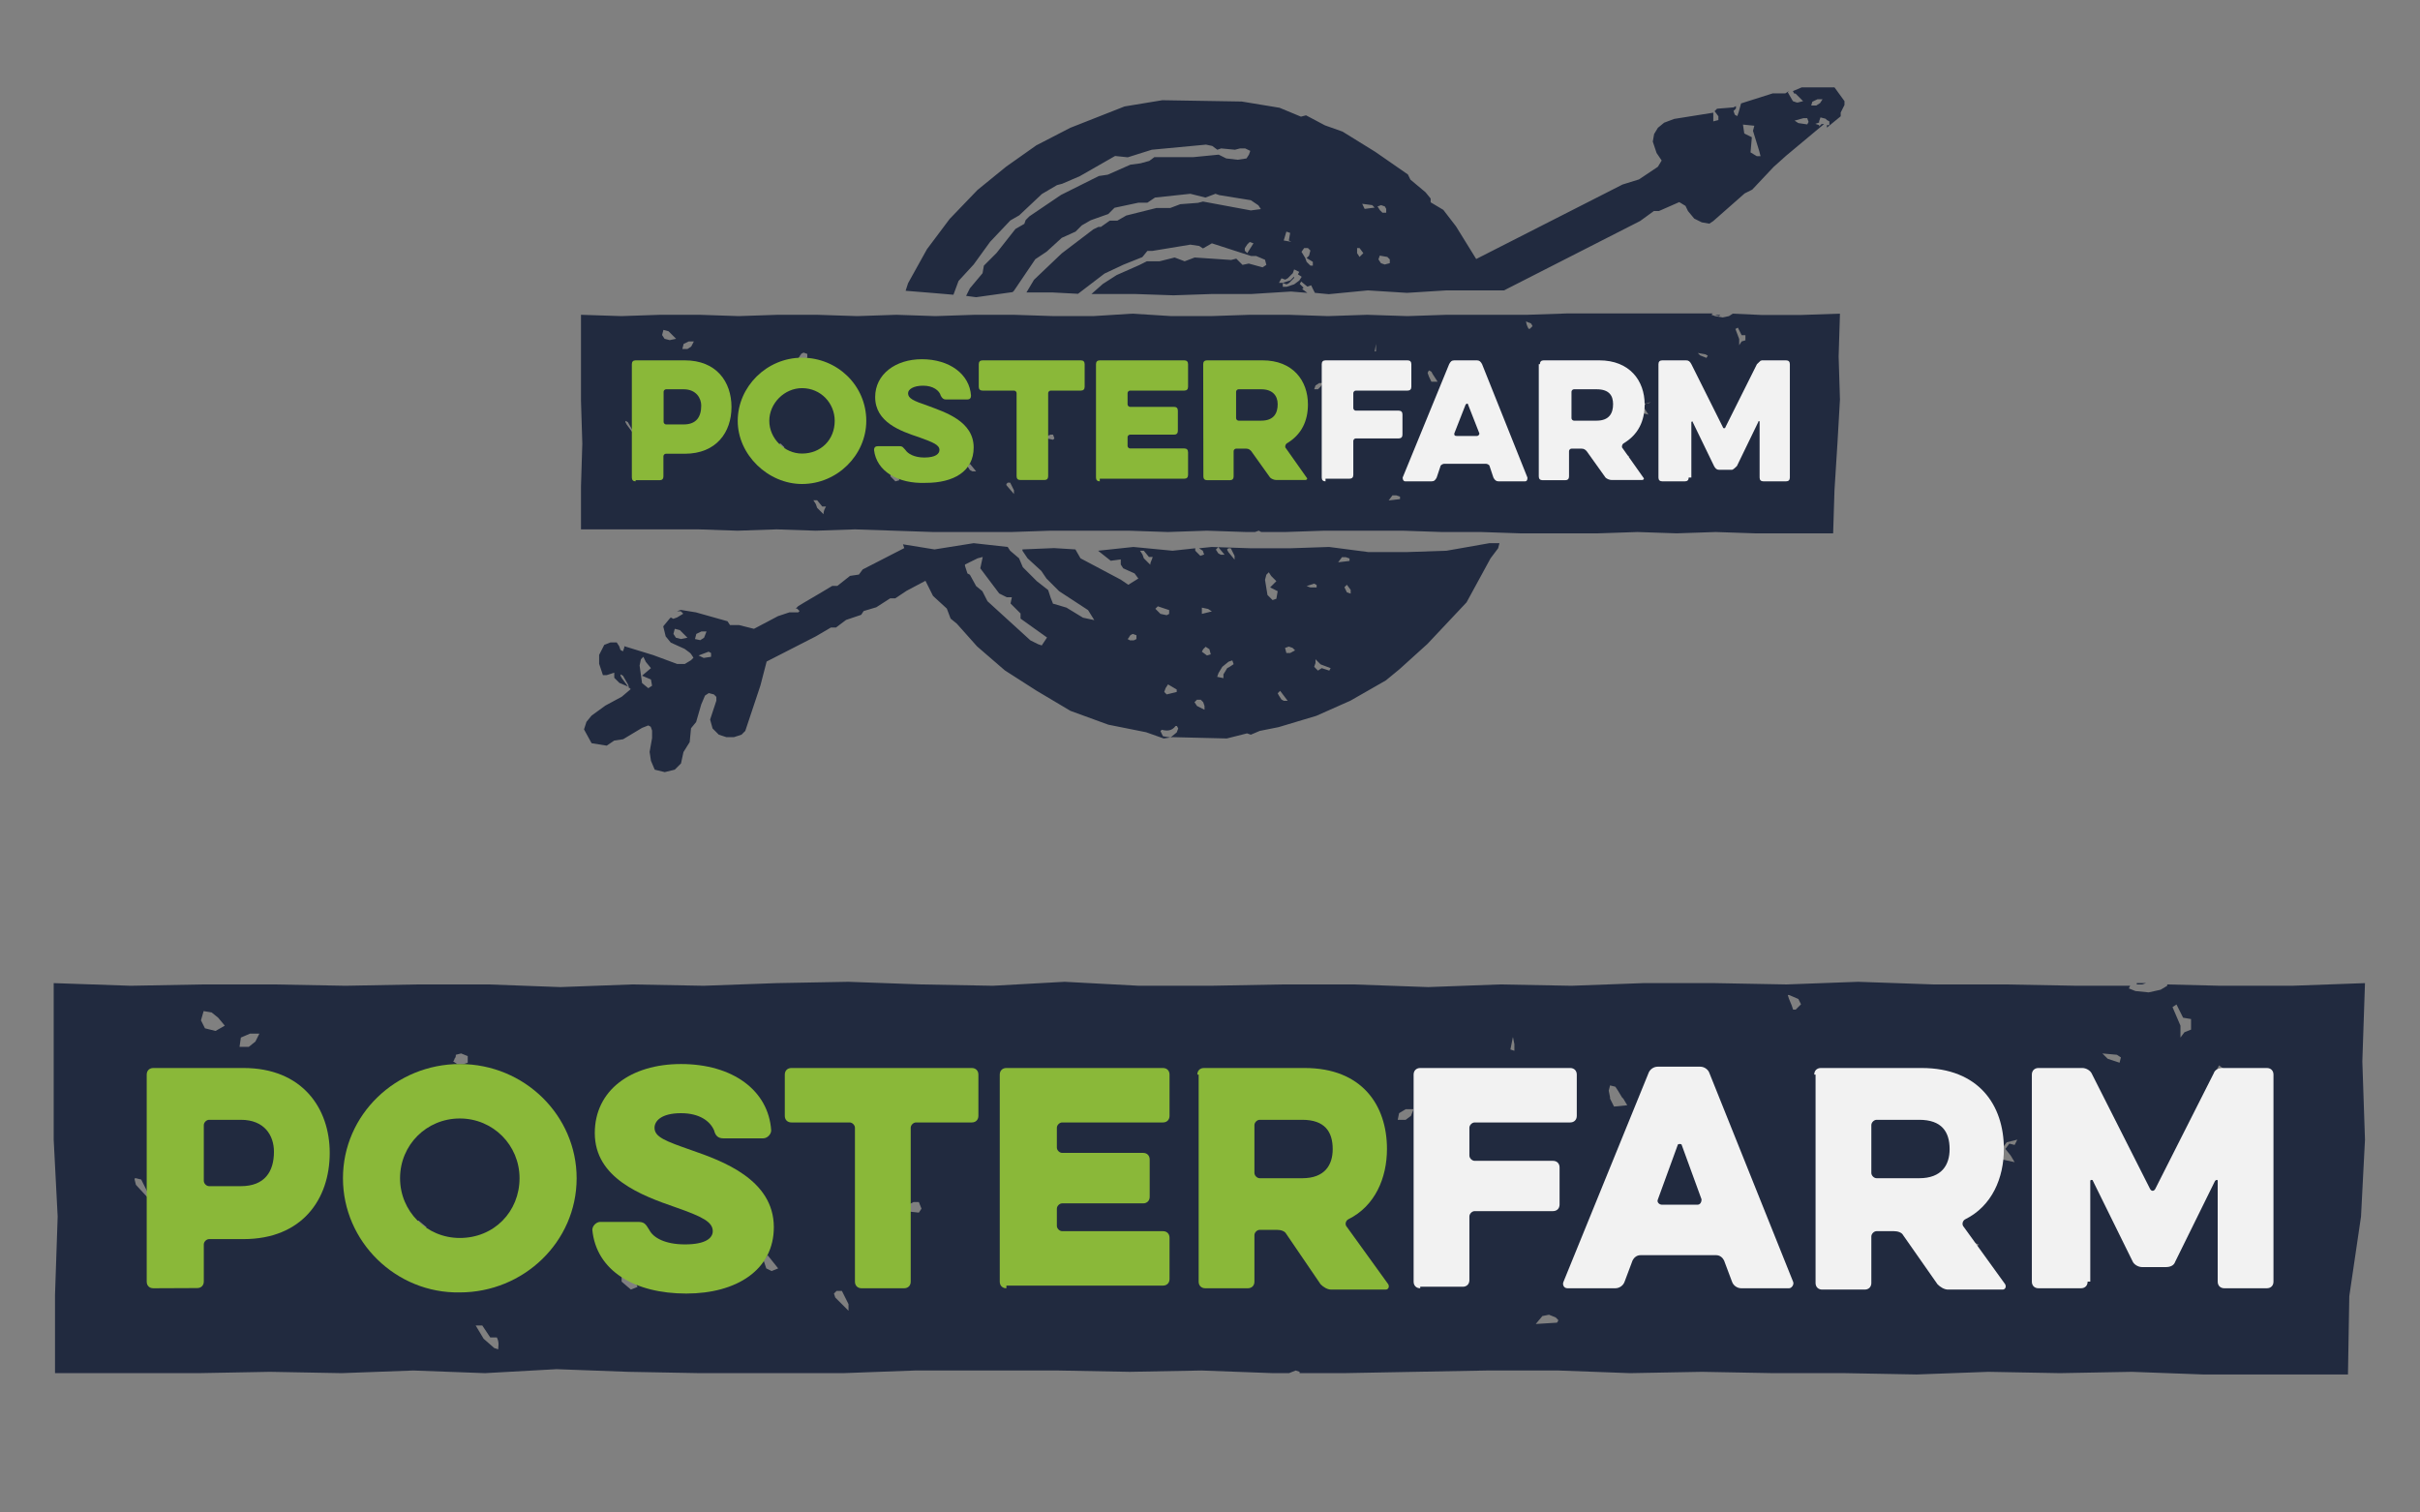 <?xml version="1.0" encoding="utf-8"?>
<!-- Generator: Adobe Illustrator 18.0.0, SVG Export Plug-In . SVG Version: 6.00 Build 0)  -->
<!DOCTYPE svg PUBLIC "-//W3C//DTD SVG 1.1//EN" "http://www.w3.org/Graphics/SVG/1.1/DTD/svg11.dtd">
<svg version="1.1" id="Layer_1" xmlns="http://www.w3.org/2000/svg" xmlns:xlink="http://www.w3.org/1999/xlink" x="0px" y="0px"
	 viewBox="0 0 1280 800" enable-background="new 0 0 1280 800" xml:space="preserve">
<rect x="0" y="0" width="1280" height="800" fill="#808080" stroke="none"/>
<g>
	<g>
		<polygon fill="none" points="683.8,147.9 685.8,146.6 685.8,147.2 683.1,149.2 681.1,149.9 679.1,149.9 679.1,151.9 681.1,151.9 
			685.1,150.6 687.8,148.6 689.1,146.6 687.1,145.2 687.8,144.6 685.1,142.6 684.4,144.6 681.8,147.2 679.8,147.2 677.8,147.2 
			677.8,149.2 679.8,149.2 		"/>
		<polygon fill="none" points="681.8,127.2 682.4,122.5 680.4,122.5 679.1,127.2 682.4,127.9 		"/>
		<polygon fill="none" points="720.5,135.2 721.8,133.9 719.8,131.2 717.8,131.2 717.8,133.9 719.1,135.9 		"/>
		<polygon fill="none" points="735.8,291.3 735.1,291.3 735.1,291.3 		"/>
		<polygon fill="none" points="691.1,137.9 693.1,140.6 695.1,140.6 694.4,138.6 691.1,136.6 692.4,135.2 693.1,133.2 691.1,131.2 
			689.8,131.2 688.4,133.2 690.4,136.6 		"/>
		<polygon fill="none" points="673.8,289.3 673.1,289.3 673.8,290 		"/>
		<polygon fill="none" points="539.7,296.7 541.7,301.3 549,308.7 555,312.7 556.4,317.3 557.7,320 558.4,320 565,321.3 573,326.7 
			578.4,327.3 575.7,322.7 560.4,312 553,305.3 551,301.3 543.7,294.7 541,291.3 541,290.7 536.3,290.7 533.7,290.7 535,292.7 		"/>
		<polygon fill="none" points="359.6,332.7 356.9,332 356.2,334.7 357.6,336.7 360.2,338 363.6,336.7 361.6,334.7 		"/>
		<polygon fill="none" points="727.1,109.9 725.8,108.5 721.1,107.9 722.5,110.5 		"/>
		<polygon fill="none" points="571.7,296 593,306.7 595.7,310 601,306 599,304 593,300.7 591.7,299.3 591.7,296 586.4,297.3 
			579.7,291.3 577.7,292 569,291.3 569,291.3 		"/>
		<polygon fill="none" points="633.7,294 635.7,293.3 635.1,291.3 633.7,290 631.7,290 631.1,292 		"/>
		<polygon fill="none" points="590.4,145.2 602.4,139.9 606.4,137.9 613.1,137.9 621.1,135.9 626.4,137.2 631.7,135.2 651.1,136.6 
			653.7,135.9 657.1,139.9 660.4,138.6 667.1,140.6 669.1,139.2 669.1,136.6 664.4,134.6 661.7,134.6 641.1,127.9 635.7,130.6 
			633.7,129.2 629.1,128.6 609.1,131.2 606.4,131.2 604.4,135.2 594.4,139.2 584.4,144.6 570.4,154.6 576.4,155.2 582.4,149.9 		"/>
		<polygon fill="none" points="731.1,112.5 732.5,113.2 733.1,111.2 732.5,109.9 730.5,108.5 728.5,109.2 729.1,111.2 		"/>
		<polygon fill="none" points="344.9,352.7 342.2,349.4 340.9,347.4 338.9,348.7 338.2,352 339.6,361.4 342.9,364 344.9,362.7 
			344.9,359.4 340.2,357.4 		"/>
		<polygon fill="none" points="694.4,153.9 693.1,151.2 691.1,151.9 687.8,149.2 687.1,150.6 689.1,151.9 688.4,152.6 691.1,155.2 
			695.1,155.2 		"/>
		<polygon fill="none" points="519.7,145.2 520.3,141.2 526.3,134.6 537,121.9 541.7,119.2 542.3,117.2 543.7,115.2 561,103.2 
			581,93.2 585.7,92.5 597,87.2 603,87.2 607.7,85.2 610.4,83.9 630.4,83.9 643.7,82.5 648.4,84.5 653.7,85.2 658.4,83.9 
			660.4,82.5 660.4,80.5 657.7,79.2 655.1,79.2 652.4,79.2 645.1,78.5 643.1,79.2 640.4,77.2 637.7,76.5 609.1,79.2 596.4,83.2 
			589.7,82.5 571,93.2 561.7,97.2 559,97.9 551,102.5 539.7,113.2 534.3,116.5 524.3,127.2 515.7,139.2 507,148.6 504.3,155.9 
			511,156.6 513,152.6 		"/>
		<polygon fill="none" points="561,133.9 577.7,121.2 581,119.9 583,120.5 588.4,116.5 591.7,116.5 596.4,113.9 612.4,109.9 
			619.1,109.9 623.7,107.9 633.1,107.2 636.4,106.5 661.7,110.5 666.4,109.2 665.1,107.2 661.1,104.5 644.4,102.5 642.4,101.9 
			637.1,103.9 629.1,101.2 611.1,103.9 607,106.5 602.4,106.5 589.7,109.2 586.4,112.5 577,116.5 572.4,119.2 568.4,122.5 
			561,125.9 553,133.2 547,137.2 535.7,153.2 535,153.9 536.3,153.9 543,153.9 546.3,147.2 		"/>
		<polygon fill="none" points="659.7,128.6 658.4,130.6 658.4,132.6 659.7,133.9 662.4,127.9 660.4,127.2 		"/>
		<polygon fill="none" points="729.8,137.2 730.5,139.2 732.5,139.9 735.1,139.2 735.1,137.2 733.8,135.9 730.5,135.2 		"/>
		<polygon fill="none" points="925.9,71.9 925.2,79.9 928.6,82.5 930.6,81.9 930.6,79.9 927.2,68.5 927.9,66.5 921.2,65.2 
			921.9,69.9 		"/>
		<polygon fill="none" points="962.6,53.8 963.9,51.8 961.3,52.5 958.6,53.8 957.9,55.8 960.6,55.8 		"/>
		<polygon fill="none" points="955.9,65.8 956.6,64.5 955.9,62.5 953.9,62.5 949.9,64.5 951.9,65.8 		"/>
		<path fill="none" d="M330.2,357.4l-1.3-0.7v0.7l0.7,1.3l4.7,4.7l-0.7-2L330.2,357.4z"/>
		<polygon fill="none" points="675.8,366 676.4,367.4 677.8,369.4 679.1,370.7 680.4,370 677.1,364.7 		"/>
		<polygon fill="none" points="697.1,308.7 695.8,308.7 691.8,310 693.1,310.7 697.1,310 		"/>
		<polygon fill="none" points="647.1,292.7 644.4,289.3 643.1,290.7 643.7,292.7 645.7,293.3 		"/>
		<polygon fill="none" points="674.4,308 671.8,305.3 671.1,303.3 669.8,304.7 669.1,307.3 670.4,314.7 673.1,317.3 675.1,316.7 
			675.1,313.3 671.1,311.3 		"/>
		<path fill="none" d="M651.7,290.7h-1.3l-0.7,0.7l0.7,1.3l4,4v-2L651.7,290.7z"/>
		<polygon fill="none" points="649.7,351.4 647.1,353.4 645.1,356.7 644.4,358.7 647.1,359.4 647.7,357.4 649.1,354 650.4,352.7 
			652.4,352.7 651.7,350.7 		"/>
		<polygon fill="none" points="682.4,342 680.4,342.7 681.1,345.4 682.4,345.4 685.8,344 684.4,342.7 		"/>
		<polygon fill="none" points="695.1,348.7 695.8,350.7 695.1,352.7 697.1,354.7 699.1,353.4 703.1,354.7 703.1,353.4 697.8,350.7 
					"/>
		<polygon fill="none" points="372.2,337.3 373.6,334.7 370.9,334 368.2,335.3 367.6,338 370.2,338.7 		"/>
		<path fill="none" d="M711.1,294.7h-2l-2,2.7l6-0.7l0.7-0.7l-0.7-0.7L711.1,294.7z"/>
		<polygon fill="none" points="711.8,309.3 711.1,310.7 712.4,313.3 714.4,314 713.8,312 		"/>
		<path fill="none" d="M635.7,321.3c0,1.3,0,2,0,3.3l5.3-1.3l-2-2H635.7z"/>
		<path fill="none" d="M604.4,292h-2l1.3,2l0.7,2l2.7,2.7l0.7,0.7c0-1.3,0-2,0-3.3h-2L604.4,292z"/>
		<path fill="none" d="M599,334.7l-1.3,0.7c0,0.7,0,0.7-0.7,1.3l-0.7,0.7l1.3,0.7h2l1.3-1.3v-2L599,334.7z"/>
		<polygon fill="none" points="616.4,364 616.4,366 617.1,367.4 623.1,366.7 622.4,364.7 617.7,362 		"/>
		<path fill="none" d="M618.4,325.3c0-0.7,0-1.3,0-2l-6-2.7l-1.3,1.3l2.7,2.7l3.3,0.7H618.4z"/>
		<polygon fill="none" points="374.9,344.7 369.6,346.7 372.2,348 376.9,347.4 376.9,345.4 		"/>
		<polygon fill="none" points="539.7,324.7 533.7,319.3 534.3,316 531.7,316 527.7,313.3 517.7,300.7 519,294.7 516.3,294.7 
			509.7,298 509.7,298.7 511,302.7 513,303.3 516.3,310 519.7,312.7 522.3,318 545,339.3 549,341.4 551,341.4 553.7,337.3 
			539,327.3 		"/>
		<polygon fill="none" points="635.1,370.7 633.1,370.7 631.7,372 633.1,374 637.1,375.4 637.7,374 636.4,372 		"/>
		<polygon fill="none" points="637.1,342 635.7,343.4 635.1,344.7 638.4,346.7 639.7,346 639.1,343.4 		"/>
		<path fill="none" d="M621.7,384c-2,2-4.7,2.7-7.3,2l-0.7,0.7l2,2l4,0.7l3.3-2.7l0.7-1.3L621.7,384L621.7,384z"/>
		<path fill="#212A3F" d="M504.3,155.9l2.7-7.3l8-8.7l8.7-12l10.7-11.3l4.7-2.7l12-11.3l8-4.7l2.7-0.7l9.3-4l18.7-10.7l6.7,0.7
			l12.7-4l28.7-2.7l3.3,0.7l2.7,2l2-0.7l7.3,0.7l2.7-0.7h2.7l2.7,1.3l-0.7,2l-1.3,2l-4.7,0.7l-6-0.7l-4-2l-13.3,1.3h-20.7l-2.7,2
			l-4.7,1.3l-5.3,0.7l-12,5.3l-4.7,0.7l-20,10l-16.7,11.3l-2,2l-0.7,2l-4.7,2.7l-10,12.7l-6.7,6.7l-0.7,4l-6.7,8l-2,4l5.3,0.7
			l19.3-2.7l0.7-0.7l11.3-16.7l6-4l8-7.3l7.3-3.3l3.3-3.3l4.7-2.7l9.3-3.3l3.3-3.3l12.7-2.7h4.7l4-2.7l18.7-2l8,2l5.3-2l2,0.7
			l16.7,2.7l4,2.7l1.3,2l-5.3,0.7l-25.3-4.7l-2.7,0.7l-9.3,0.7l-5.3,2h-7.3l-16,4l-4.7,2.7h-4l-4.7,3.3H581l-2.7,1.3l-16.7,12.7
			l-14.7,14l-4,6.7h14l13.3,0.7l14-10.7l10-4.7l10-4l2.7-3.3h2.7l20-3.3l4.7,0.7l2,1.3l4.7-2.7l20.7,6.7h2.7l4.7,2l0.7,2.7l-2,1.3
			l-7.3-2l-3.3,0.7l-3.3-3.3l-2.7,0.7l-19.3-1.3l-5.3,2l-5.3-2l-8,2h-6.7l-4,2l-12,5.3l-7.3,4.7l-6,5.3h2h20.7l20.7,0.7l20.7-0.7
			h20.7l20.7-1.3l8.7,0.7l-2.7-2l0.7-0.7l-2-2l0.7-1.3l3.3,2.7l2-0.7l1.3,2.7l0,0l0.7,1.3l7.3,0.7l20.7-2l20.7,1.3l20.7-1.3h21.3
			h9.3l72-36.7l7.3-5.3h2.7l10.7-4.7l3.3,2l1.3,2.7l3.3,4l4,2l4,0.7l2-1.3l16.7-14.7l4-2l11.3-12l6.7-6l20-16.7h-1.3l-1.3,1.3v-0.7
			l-2-0.7l2-0.7c0,0,0,0,0-0.7l0.7-2l2.7,0.7l0.7,0.7l1.3,0.7v2h-1.3v1.3l7.3-6v-2l2-4v-2l-5.3-7.3l-17.3,0l-4.7,2l0.7,1.3h0.7l2,2
			l2,2l-2.7,0.7h-0.7l0,0l-2-0.7l-2.7-4.7l0.7-0.7l-2,1.3h-6.7l-16.7,5.3l-1.3,4.7l-0.7,2l-1.3-0.7l-0.7-2l1.3-1.3v-1.3l-1.3,0.7
			l-8.7,0.7l-1.3,1.3l2,2.7v2l-2.7,0.7l0-3.3v-1.3l-20.7,3.3l-5.3,2l-3.3,2.7l-2,3.3l-0.7,4l2,6l2.7,4l-2,3.3l-10,6.7l-8.7,2.7
			l-77.4,39.4l-10.7-17.3l-6.7-8.7l-6.7-4v-2l-2.7-3.3l-8-6.7l-1.3-2.7l-17.3-12l-17.3-10.7l-9.3-3.3l-10-5.3l-2.7,0.7l-11.3-4.7
			l-20-3.3l-42-0.7l-20,3.3l-28.7,11.3l-18,9.3l-16,11.3L517,100.5l-14.7,15.3l-12,16l-10,18l-1.3,4l16,1.3L504.3,155.9z
			 M659.7,133.9l-1.3-1.3v-1.3l1.3-2l1.3-1.3l2,0.7L659.7,133.9z M958.6,53.8l2.7-1.3h2.7l-1.3,2l-2,1.3h-2.7L958.6,53.8z
			 M953.9,62.5h2l0.7,2l-0.7,1.3l-4.7-0.7l-2-1.3L953.9,62.5z M927.9,66.5l-0.7,2.7l3.3,10.7l0.7,2.7h-2l-3.3-2l0.7-8l-4-2l-0.7-4.7
			L927.9,66.5z M735.1,137.2v2l-2.7,0.7l-2-0.7l-1.3-2l0.7-2l4,0.7L735.1,137.2z M730.5,108.5l2,0.7l0.7,1.3v2h-2l-1.3-1.3l-1.3-2
			L730.5,108.5z M725.8,108.5l1.3,1.3l-5.3,0.7l-1.3-2.7L725.8,108.5z M717.8,131.2h1.3l2,2.7l-1.3,1.3l-0.7,0.7l-1.3-2V131.2z
			 M689.8,131.2h2l1.3,1.3l-0.7,2.7l-1.3,1.3l3.3,2v2h-1.3l-2-2l-0.7-2l-2-3.3L689.8,131.2z M680.4,122.5l2,0.7l-0.7,4l1.3,0.7
			l-4-0.7L680.4,122.5z M677.8,147.2l2,0.7l1.3-0.7l2.7-2.7l0.7-2l2.7,1.3l-0.7,1.3l2,1.3l-1.3,2l-2.7,2l-4,1.3h-2v-2l2,0.7l1.3-0.7
			l2.7-2.7v-0.7l-2,2l-4,1.3h-2L677.8,147.2z"/>
		<path fill="#212A3F" d="M765.1,291.3l-20.7,0.7h-8.7l0,0l0,0h-12l-20.7-2.7l-20.7,0.7h-8l0,0h-0.7h-12l-20.7-0.7l-6.7,0.7l2,1.3
			l0.7,2l-2,0.7l-2.7-2.7V290l-12,1.3l-20.7-2l-18.7,2l6.7,5.3l5.3-0.7v2.7l1.3,2l6,2.7l2,2.7l-5.3,3.3l-4-2.7l-21.3-11.3l-2.7-4.7
			l0,0l-11.3-0.7l-16.7,0.7v0.7l2.7,4l7.3,6.7l2.7,4l6.7,6.7l15.3,10l3.3,5.3l-6-1.3l-8.7-5.3l-6.7-2H557l-1.3-3.3l-1.3-4l-6-4.7
			L541,300l-2-4.7l-4.7-4l-1.3-2l-18-2l-20.7,3.3l-16.7-2.7l0.7,2l-22,11.3l-2,2.7l-4.7,0.7l-6.7,5.3h-2.7l-6.7,4l-8,4.7l-3.3,2
			l-1.3,1.3h0.7l1.3,1.3l-0.7,0.7h-4.7l-6,2l-12.7,6.7l-8-2h-4.7l-1.3-2l-16.7-4.7l-8-1.3l-2,0.7h2l1.3,1.3l-3.3,2l-2,0.7l-1.3-0.7
			l-0.7,0.7l-3.3,4l1.3,5.3l2.7,3.3l7.3,3.3l2.7,2l0,0l0,0l0.7,0.7l1.3,2l-1.3,1.3l-3.3,2h-4l-12.7-4.7l-15.3-4.7v0.7l-0.7,2
			l-1.3-0.7l-0.7-2l0,0l-1.3-2h-3.3l-3.3,1.3l-2.7,5.3v4.7l2,6h2l4-1.3v2.7l2.7,2.7l4.7,2l1.3,1.3l-4.7,4l-8.7,4.7l-7.3,5.3
			l-2.7,3.3l-1.3,4l4,7.3l8,1.3l4-2.7l4.7-0.7l10-6l3.3-1.3l1.3,0.7l0.7,2v4l-1.3,7.3l0.7,4.7l2,4.7l5.3,1.3l5.3-1.3l3.3-3.3l1.3-6
			l3.3-5.3l0.7-7.3l2.7-3.3l2.7-9.3l2-4.7l2-1.3l2.7,0.7l1.3,1.3v2l-3.3,10l1.3,4.7l3.3,3.3l4,1.3h4l4-1.3l2-2l8-24l3.3-12.7
			l26-13.3l8-4.7h2.7l5.3-4l8-2.7l1.3-2l6.7-2l7.3-4.7h2.7l6-4l10-5.3l4,8l7.3,6.7l2,5.3l3.3,2.7l10.7,12l14.7,12.7l16.7,10.7
			l18,10.7l20,7.3l20,4l9.3,3.3l4.7-0.7l28.7,0.7l10.7-2.7l2,0.7l4.7-2l10-2l20-6l18-8l18.7-10.7l7.3-6l14.7-13.3l20.7-22l12.7-23.3
			l4-5.3l0.7-2.7h-5.3L765.1,291.3z M360.2,338l-2.7-0.7l-1.3-2l0.7-2.7l2.7,0.7l2,2l2,2L360.2,338z M328.9,358.7l-0.7-1.3v-0.7
			l1.3,0.7l2.7,4.7l0.7,2L328.9,358.7z M344.9,362.7l-2,1.3l-3.3-2.7l-1.3-9.3l0.7-3.3l1.3-1.3l1.3,2.7l2.7,3.3l-4.7,4l4.7,2
			L344.9,362.7z M367.6,338l0.7-2.7l2.7-1.3h2.7l-1.3,3.3l-2,1.3L367.6,338z M372.2,348l-2.7-1.3l5.3-2l1.3,0.7v2L372.2,348z
			 M551,341.4l-2-0.7l-4-2L522.3,318l-2.7-5.3l-3.3-2.7l-3.3-6l-1.3-0.7l-1.3-4v-0.7l6.7-3.3l2.7-0.7l-1.3,6l10,13.3l4,2h2.7
			l-0.7,3.3l5.3,5.3v2.7l14,10L551,341.4z M622.4,364.7v1.3l-5.3,1.3l-1.3-1.3l0.7-2l1.3-2L622.4,364.7z M599.7,338.7h-2l-1.3-0.7
			l0.7-0.7c0-0.7,0.7-0.7,0.7-1.3l1.3-0.7l2,0.7v2L599.7,338.7z M608.4,298.7l-0.7-0.7l-2.7-2.7l-0.7-2l-1.3-2h2l2.7,3.3h2
			C609.1,296.7,608.4,297.3,608.4,298.7z M611.1,322l1.3-1.3l6,2c0,0.7,0,1.3,0,2l-1.3,0.7l-3.3-0.7L611.1,322z M622.4,387.4
			l-3.3,2.7l-4-0.7l-1.3-2.7l0.7-0.7c2.7,0.7,5.3,0.7,7.3-2h0.7l0.7,1.3L622.4,387.4z M637.1,375.4l-4-2l-1.3-2l1.3-1.3h2l1.3,1.3
			l0.7,2V375.4z M638.4,346.7l-2.7-2l0.7-1.3l1.3-1.3l2,1.3l0.7,2.7L638.4,346.7z M635.7,324.7c0-1.3,0-2,0-3.3l3.3,0.7l2,1.3
			L635.7,324.7z M643.1,290.7l1.3-1.3l3.3,4l-2,0l-1.3-0.7L643.1,290.7z M650.4,352.7l-1.3,0.7l-2,3.3v2l-3.3-0.7l0.7-2l2-3.3
			l3.3-2.7l2-0.7l0.7,2L650.4,352.7z M649.7,292l-0.7-1.3l0.7-0.7h1.3l2,4v2L649.7,292z M675.1,316.7l-2,0.7l-2.7-2.7l-1.3-8
			l0.7-2.7l1.3-1.3l1.3,2l2.7,2.7l-3.3,3.3l4,2L675.1,316.7z M679.1,370.7l-1.3-0.7l-1.3-2l-0.7-1.3l1.3-1.3l4,5.3H679.1z
			 M682.4,345.4h-2l-0.7-2.7l2-0.7l2,0.7l1.3,1.3L682.4,345.4z M693.1,310.7l-2-0.7l4-1.3l1.3,0.7v1.3H693.1z M703.1,354.7l-4-1.3
			l-2,1.3l-2-2l0.7-2v-2l2.7,2.7l5.3,2L703.1,354.7z M712.4,313.3l-1.3-2.7l1.3-1.3l2,2.7v2L712.4,313.3z M713.8,296.7l-6,0.7l2-2.7
			h2l2,0.7L713.8,296.7L713.8,296.7z"/>
	</g>
	<g>
		<polygon fill="#212A3F" points="909.2,167.2 909.9,166.6 907.2,166.6 907.2,166.6 		"/>
		<path fill="#212A3F" d="M971.9,234l1.3-22.7l-0.7-22.7l0.7-22.7l-20.7,0.7h-20.7l-15.3-0.7l0,0l-2,1.3l-3.3,0.7l-4-0.7l-2-0.7
			l0.7-0.7h-15.3h-20.7h-20.7h-20.7l-20.7,0.7h-22h-20.7l-20.7,0.7l-21.3-0.7l-20.7,0.7l-20.7-0.7h-20.7l-20.7,0.7h-20.7l-20.7-1.3
			l-20.7,1.3h-20.7l-21.3-0.7h-20.7l-20.7,0.7l-20.7-0.7l-20.7,0.7l-21.3-0.7h-20.7l-20.7,0.7l-20.7-0.7h-20.7l-20.7,0.7l-21.3-0.7
			v22.7v22.7l0.7,22.7l-0.7,22.7V280h20.7h20.7h20.7l20.7,0.7l20.7-0.7l20.7,0.7l20.7-0.7l20.7,0.7l20.7,0.7h20.7H535l20.7-0.7h20.7
			H597l20.7,0.7l20.7-0.7l20.7,0.7h4.7l2-0.7l1.3,0.7l0,0h12.7l20.7-0.7h20.7h20.7l20.7,0.7h20.7l20.7,0.7h20.7h20.7l20.7-0.7
			l20.7,0.7l20.7-0.7l20.7,0.7h20.7h20.7l0.7-22.7L971.9,234z M331.5,224.6l-0.7-1.3v-0.7l1.3,0.7l2.7,4.7l0.7,2L331.5,224.6z
			 M346.9,238.6l-2,1.3l-3.3-2.7l-1.3-9.3l0.7-3.3l1.3-1.3l1.3,2.7l2.7,3.3l-4.7,4l4.7,2L346.9,238.6z M354.2,179.9l-2.7-0.7l-1.3-2
			l0.7-2.7l2.7,0.7l2,2l2,2L354.2,179.9z M365.6,183.3l-2,1.3h-2.7l0.7-2.7l2.7-1.3h2.7L365.6,183.3z M372.9,211.3l-2-1.3l5.3-2
			l1.3,0.7v2L372.9,211.3z M414.3,238.6l-2.7-2l-0.7-1.3l2-0.7l2,2L414.3,238.6z M425.6,189.9h-2l-1.3-0.7l0.7-0.7
			c0-0.7,0.7-0.7,0.7-1.3l1.3-0.7l2,0.7v2L425.6,189.9z M435.6,272l-0.7-0.7l-2.7-2.7l-0.7-2l-1.3-2h2l2.7,3.3h2
			C435.6,270,435.6,271.3,435.6,272z M473.6,254.6L471,252v-1.3h2l2,1.3l0.7,2L473.6,254.6z M514.3,249.3l-1.3-0.7l-1.3-2l1.3-1.3
			l3.3,4L514.3,249.3z M532.3,256.6V256l0.7-0.7h1.3l2,4v2L532.3,256.6z M557,232.6l-3.3-0.7l-1.3-0.7l3.3-1.3h1.3l0.7,2L557,232.6z
			 M698.4,204.6l-1.3,1.3h-2l0.7-2l2-1.3h2L698.4,204.6z M708.4,209.9l-1.3,1.3h-2l0.7-2l2-1.3h2L708.4,209.9z M727.1,185.9l0.7-4
			v-0.7l-0.7-0.7l-0.7-0.7l0.7,1.3l0.7,0.7v2v2L727.1,185.9z M740.5,264l-6,0.7l2-2.7h2l2,0.7L740.5,264L740.5,264z M757.1,201.9
			l-1.3-2.7l0,0l-0.7-2l0.7-1.3l1.3,0.7l0.7,1.3l1.3,2l0,0h0l1.3,2H757.1z M787.8,222.6l-1.3-1.3v-2l0.7-1.3l1.3,1.3l0.7,2l0.7,2
			L787.8,222.6z M809.2,173.9h-0.7c-0.7-1.3-1.3-2.7-1.3-4l0,0c0.7,0.7,2,0.7,2.7,1.3l0.7,1.3L809.2,173.9z M860.5,242.6l-2,0.7
			l-2-0.7l1.3-2h2l2,0.7L860.5,242.6z M871.9,213.3h-1.3l-1.3,2l1.3,2l1.3,2l-5.3-1.3l0.7-1.3l2.7-3.3l3.3-0.7L871.9,213.3z
			 M888.6,227.3v-2l0.7-1.3l1.3,0.7l0.7,1.3v2L888.6,227.3z M902.6,189.3l-3.3-1.3l-1.3-1.3l4,0.7l1.3,0.7L902.6,189.3z
			 M921.2,180.6l-1.3,2v-3.3l-2-5.3l1.3-0.7l2,4h2v2.7L921.2,180.6z M931.9,195.9l-2-0.7l-0.7-1.3c0.7-0.7,0.7-1.3,1.3-2l0.7-1.3
			l1.3,1.3v2L931.9,195.9z"/>
	</g>
	<g>
		<g>
			<path fill="#8AB839" d="M336.2,254.6c-1.3,0-2-0.7-2-2v-60c0-1.3,0.7-2,2-2h26c16.7,0,24.7,11.3,24.7,24.7
				c0,13.3-8,24.7-24.7,24.7h-10c-0.7,0-1.3,0.7-1.3,1.3V252c0,1.3-0.7,2-2,2h-12.7V254.6z M361.6,205.9h-9.3
				c-0.7,0-1.3,0.7-1.3,1.3v16c0,0.7,0.7,1.3,1.3,1.3h9.3c6.7,0,9.3-4,9.3-10C370.9,210.6,368.2,205.9,361.6,205.9z"/>
			<path fill="#8AB839" d="M390.2,222.6c0-18,15.3-33.4,34-33.4s34,14.7,34,33.4c0,18-15.3,33.4-34,33.4
				C406.3,256,390.2,240.6,390.2,222.6z M406.9,222.6c0,9.3,8,17.3,17.3,17.3c10,0,17.3-7.3,17.3-17.3c0-9.3-7.3-17.3-17.3-17.3
				C414.9,205.3,406.9,213.3,406.9,222.6z"/>
			<path fill="#8AB839" d="M462.3,238c0-1.3,0.7-2,2-2h11.3c2,0,2,0.7,3.3,2c1.3,2,4.7,4,10,4c6,0,8-2,8-4c0-2.7-3.3-4-10.7-6.7
				c-10-3.3-23.3-8-23.3-21.3c0-12,10.7-20,24.7-20c14.7,0,25.3,8,26,19.3c0,1.3-0.7,2-2,2h-11.3c-1.3,0-2-0.7-2.7-2
				c-0.7-2.7-4-5.3-9.3-5.3c-5.3,0-8,2-8,4c0,2.7,2.7,4,10.7,6.7c8.7,3.3,24,8,24,22c0,12.7-10.7,18.7-25.3,18.7
				C475,256,463.6,249.3,462.3,238z"/>
			<path fill="#8AB839" d="M519.7,206.6c-1.3,0-2-0.7-2-2v-12c0-1.3,0.7-2,2-2h52c1.3,0,2,0.7,2,2v12c0,1.3-0.7,2-2,2h-16
				c-0.7,0-1.3,0.7-1.3,1.3v44c0,1.3-0.7,2-2,2h-12.7c-1.3,0-2-0.7-2-2v-44c0-0.7-0.7-1.3-1.3-1.3L519.7,206.6L519.7,206.6z"/>
			<path fill="#8AB839" d="M581.7,254.6c-1.3,0-2-0.7-2-2v-60c0-1.3,0.7-2,2-2h44.7c1.3,0,2,0.7,2,2v12c0,1.3-0.7,2-2,2h-28.7
				c-0.7,0-1.3,0.7-1.3,1.3v6c0,0.7,0.7,1.3,1.3,1.3h23.3c1.3,0,2,0.7,2,2v10.7c0,1.3-0.7,2-2,2h-23.3c-0.7,0-1.3,0.7-1.3,1.3v4.7
				c0,0.7,0.7,1.3,1.3,1.3h28.7c1.3,0,2,0.7,2,2v12c0,1.3-0.7,2-2,2h-44.7V254.6z"/>
			<path fill="#8AB839" d="M636.4,192.6c0-1.3,0.7-2,2-2h29.4c16,0,24,10.7,24,23.3c0,8.7-3.3,16-11.3,20.7c-0.7,0.7-0.7,1.3-0.7,2
				l11.3,16c0.7,0.7,0,1.3-0.7,1.3h-15.3c-1.3,0-2.7-0.7-3.3-1.3l-10-14c-0.7-0.7-1.3-1.3-2.7-1.3h-5.3c-0.7,0-1.3,0.7-1.3,1.3V252
				c0,1.3-0.7,2-2,2h-12c-1.3,0-2-0.7-2-2L636.4,192.6L636.4,192.6z M667.1,205.9h-12c-0.7,0-1.3,0.7-1.3,1.3v14
				c0,0.7,0.7,1.3,1.3,1.3h12c6.7,0,8.7-4,8.7-8.7C675.8,209.3,673.1,205.9,667.1,205.9z"/>
			<path fill="#F2F2F2" d="M701.1,254.6c-1.3,0-2-0.7-2-2v-60c0-1.3,0.7-2,2-2h43.4c1.3,0,2,0.7,2,2v12c0,1.3-0.7,2-2,2h-27.4
				c-0.7,0-1.3,0.7-1.3,1.3v8c0,0.7,0.7,1.3,1.3,1.3h22.7c1.3,0,2,0.7,2,2v10.7c0,1.3-0.7,2-2,2h-22.7c-0.7,0-1.3,0.7-1.3,1.3v18
				c0,1.3-0.7,2-2,2h-12.7V254.6z"/>
			<path fill="#F2F2F2" d="M766.5,192.6c0.7-1.3,1.3-2,2.7-2h12c1.3,0,2,0.7,2.7,2l24,60c0,0.7,0,2-1.3,2h-14c-1.3,0-2-0.7-2.7-2
				l-2-6c0-0.7-1.3-1.3-2-1.3h-22c-0.7,0-2,0.7-2,1.3l-2,6c-0.7,1.3-1.3,2-2.7,2h-14c-0.7,0-1.3-0.7-1.3-2L766.5,192.6z
				 M781.2,230.6c0.7,0,1.3-0.7,1.3-1.3l-6-15.3c0-0.7-0.7-0.7-1.3,0l-6,15.3c0,0.7,0,1.3,1.3,1.3H781.2z"/>
			<path fill="#F2F2F2" d="M814.5,192.6c0-1.3,0.7-2,2-2h29.4c16,0,24,10.7,24,23.3c0,8.7-3.3,16-11.3,20.7c-0.7,0.7-0.7,1.3-0.7,2
				l11.3,16c0.7,0.7,0,1.3-0.7,1.3h-16c-1.3,0-2.7-0.7-3.3-1.3l-10-14c-0.7-0.7-1.3-1.3-2.7-1.3h-5.3c-0.7,0-1.3,0.7-1.3,1.3V252
				c0,1.3-0.7,2-2,2h-12c-1.3,0-2-0.7-2-2v-59.4H814.5z M844.5,205.9h-12c-0.7,0-1.3,0.7-1.3,1.3v14c0,0.7,0.7,1.3,1.3,1.3h12
				c6.7,0,8.7-4,8.7-8.7C853.2,209.3,851.2,205.9,844.5,205.9z"/>
			<path fill="#F2F2F2" d="M893.2,252.6c0,1.3-0.7,2-2,2h-12c-1.3,0-2-0.7-2-2v-60c0-1.3,0.7-2,2-2h12.7c1.3,0,2,0.7,2.7,2
				l16.7,33.4c0,0.7,1.3,0.7,1.3,0l16.7-33.4c0.7-0.7,2-2,2.7-2h12.7c1.3,0,2,0.7,2,2v60c0,1.3-0.7,2-2,2h-12c-1.3,0-2-0.7-2-2
				v-29.4c0-0.7-0.7-0.7-0.7,0l-11.3,23.3c-0.7,0.7-2,2-2.7,2h-6.7c-1.3,0-2-0.7-2.7-2l-11.3-23.3c0-0.7-0.7,0-0.7,0v29.4H893.2z"/>
		</g>
	</g>
</g>
<g>
	<g>
		<polygon fill="#212A3F" points="1133,520.7 1135.1,520 1130.2,520 1130.2,520.7 		"/>
		<path fill="#212A3F" d="M1248.8,643.5l2.1-40.7l-1.4-41.4l1.4-41.4l-38.6,1.4h-37.9l-28.1-0.7v0.7l-3.5,2.1l-6.3,1.4l-7-0.7
			l-3.5-1.4l0.7-1.4h-28.1l-37.9-0.7h-37.9l-40-1.4l-37.9,1.4L907,520h-37.9l-37.9,1.4l-37.9-0.7l-37.9,1.4l-39.3-1.4h-37.9
			l-37.9,0.7h-37.9l-39.3-2.1l-37.9,2.1l-37.9-0.7l-38.6-1.4l-37.9,0.7l-38.6,1.4l-37.9-0.7l-37.9,1.4l-37.9-1.4h-37.9l-37.9,0.7
			l-37.9-0.7H107l-37.9,0.7L28.4,520v41.4v41.4l2.1,40.7l-1.4,41.4v41.4H67h37.9l37.9-0.7l37.9,0.7l37.9-1.4l37.9,1.4l37.9-2.1
			l37.9,1.4l37.9,0.7h37.9H446l37.9-1.4h37.9h37.9l37.9,0.7l37.9-0.7l37.9,1.4h8.4l3.5-1.4l2.1,0.7v0.7h23.2l37.9-0.7l37.9-0.7h37.9
			l37.9,1.4l37.9-0.7l37.9,0.7h37.9l37.9,0.7l37.9-1.4l37.9,0.7l37.9-0.7l37.9,1.4h37.9h38.6l0.7-41.4L1248.8,643.5z M71.9,626.7
			l-0.7-2.8c0-0.7,0-0.7,0.7-0.7l2.8,0.7l4.2,8.4l1.4,3.5L71.9,626.7z M101.4,652.6l-4.2,2.1l-6.3-5.6l-2.1-17.5l1.4-5.6l2.8-2.8
			l2.1,4.9l5.6,6.3l-8.4,7.7l8.4,4.2L101.4,652.6z M114,545.3l-5.6-1.4l-2.1-4.2l1.4-4.9l4.2,0.7l3.5,2.8l3.5,4.2L114,545.3z
			 M135.1,550.9l-3.5,2.8h-4.9l0.7-4.9l4.9-2.1h4.9L135.1,550.9z M148.4,602.1l-4.2-2.8l9.1-3.5l2.8,0.7l0.7,4.2L148.4,602.1z
			 M224.2,651.9l-4.9-2.8l-1.4-2.8l3.5-0.7l4.2,3.5L224.2,651.9z M245.3,562.8h-3.5l-2.1-1.4c0.7-0.7,0.7-1.4,0.7-1.4
			c0.7-0.7,0.7-1.4,0.7-2.1l2.8-0.7l3.5,1.4v3.5L245.3,562.8z M263.5,713.7l-2.1-0.7l-5.6-4.9l-2.1-3.5l-2.1-3.5h3.5l4.2,6.3h3.5
			C264.2,710.2,263.5,712.3,263.5,713.7z M333.7,682.1l-4.9-4.2v-2.8h3.5l3.5,2.1l1.4,3.5L333.7,682.1z M408.1,672.3l-2.8-1.4
			l-1.4-4.2l2.1-2.8l5.6,7L408.1,672.3z M441.8,686.3l-0.7-2.1c0,0,0.7-0.7,1.4-1.4h2.8l3.5,7v3.5L441.8,686.3z M486,641.4l-6.3-0.7
			l-2.1-2.1l5.6-2.8h2.8l1.4,3.5L486,641.4z M746.3,590.2l-2.8,2.1h-4.2l0.7-3.5l3.5-2.1h4.2L746.3,590.2z M764.6,600l-2.8,2.1h-4.2
			l0.7-3.5l3.5-2.1h4.2L764.6,600z M798.9,555.1l1.4-7l-0.7-0.7l-0.7-1.4l-0.7-1.4l1.4,2.8l0.7,1.4l0.7,3.5v3.5L798.9,555.1z
			 M823.5,699.6l-11.2,0.7l3.5-4.2l3.5-0.7l3.5,1.4l1.4,1.4C824.2,698.9,823.5,699.6,823.5,699.6z M853.7,585.3l-2.1-4.2v-0.7
			l-0.7-3.5l0.7-2.8l2.8,0.7l1.4,2.1l2.1,3.5l0,0l0.7,0.7l2.1,3.5L853.7,585.3z M910.5,623.9l-2.8-2.8v-3.5l1.4-2.8l2.8,2.1l1.4,3.5
			l1.4,4.2L910.5,623.9z M949.8,534h-1.4c-0.7-2.8-2.1-4.9-2.8-7.7h0.7c1.4,0.7,3.5,1.4,4.9,2.1l1.4,2.8L949.8,534z M1043.9,660.4
			l-3.5,0.7l-3.5-1.4l2.1-2.8h4.2l3.5,1.4L1043.9,660.4z M1065.6,605.6l-2.8-0.7l-2.1,2.8l2.8,3.5l2.1,3.5l-9.8-2.1l1.4-2.8l4.2-5.6
			l5.6-1.4L1065.6,605.6z M1095.1,631.6l0.7-4.2l1.4-2.1l2.1,1.4l0.7,2.1v4.2L1095.1,631.6z M1121.1,562.1l-6.3-2.1l-2.8-2.8
			l7.7,0.7l2.1,1.4L1121.1,562.1z M1155.4,546l-2.1,2.8v-6.3l-4.2-9.8l2.1-1.4l3.5,7l4.2,0.7v5.6L1155.4,546z M1175.1,574.7
			l-3.5-1.4l-1.4-2.8c0.7-1.4,1.4-2.8,2.1-4.2l1.4-2.8l2.8,2.1v4.2L1175.1,574.7z"/>
	</g>
	<g>
		<g>
			<path fill="#8AB839" d="M81.1,681.4c-2.1,0-3.5-1.4-3.5-3.5V568.4c0-2.1,1.4-3.5,3.5-3.5h47.7c30.9,0,45.6,21.1,45.6,44.9
				c0,24.6-14.7,45.6-45.6,45.6h-18.2c-1.4,0-2.8,1.4-2.8,2.8v19.6c0,2.1-1.4,3.5-3.5,3.5L81.1,681.4L81.1,681.4z M127.4,592.3
				h-16.8c-1.4,0-2.8,1.4-2.8,2.8v29.5c0,1.4,1.4,2.8,2.8,2.8h16.8c12.6,0,17.5-7.7,17.5-18.2C144.9,600.7,140,592.3,127.4,592.3z"
				/>
			<path fill="#8AB839" d="M181.4,623.2c0-33.7,28.1-60.4,61.8-60.4c34.4,0,61.8,27.4,61.8,60.4c0,33.7-28.1,60.4-61.8,60.4
				C209.5,684.2,181.4,656.8,181.4,623.2z M211.6,623.2c0,17.5,14,31.6,31.6,31.6c18.2,0,31.6-14,31.6-31.6
				c0-17.5-14-31.6-31.6-31.6S211.6,605.6,211.6,623.2z"/>
			<path fill="#8AB839" d="M313.3,650.5c0-2.1,2.1-4.2,4.2-4.2h19.6c3.5,0,4.2,0.7,6.3,4.2c2.1,4.2,8.4,7.7,18.9,7.7
				c11.2,0,14.7-3.5,14.7-7c0-4.9-5.6-7.7-19.6-12.6c-18.2-6.3-42.8-15.4-42.8-39.3c0-22.5,18.9-36.5,45.6-36.5
				c27.4,0,46.3,14,47.7,35.1c0,2.1-2.1,4.2-4.2,4.2h-21.1c-2.8,0-4.2-1.4-4.9-4.2c-2.1-4.9-7.7-9.1-17.5-9.1c-10.5,0-14,4.2-14,7.7
				c0,4.9,5.6,7,19.6,11.9c16.1,5.6,43.5,15.4,43.5,40.7c0,22.5-19.6,35.1-46.3,35.1C335.8,684.2,315.4,672.3,313.3,650.5z"/>
			<path fill="#8AB839" d="M418.6,593.7c-2.1,0-3.5-1.4-3.5-3.5v-21.8c0-2.1,1.4-3.5,3.5-3.5H514c2.1,0,3.5,1.4,3.5,3.5v21.8
				c0,2.1-1.4,3.5-3.5,3.5h-29.5c-1.4,0-2.8,1.4-2.8,2.8v81.4c0,2.1-1.4,3.5-3.5,3.5h-22.5c-2.1,0-3.5-1.4-3.5-3.5v-81.4
				c0-1.4-1.4-2.8-2.8-2.8H418.6z"/>
			<path fill="#8AB839" d="M532.3,681.4c-2.1,0-3.5-1.4-3.5-3.5V568.4c0-2.1,1.4-3.5,3.5-3.5h82.8c2.1,0,3.5,1.4,3.5,3.5v21.8
				c0,2.1-1.4,3.5-3.5,3.5h-53.3c-1.4,0-2.8,1.4-2.8,2.8V607c0,1.4,1.4,2.8,2.8,2.8h42.8c2.1,0,3.5,1.4,3.5,3.5V633
				c0,2.1-1.4,3.5-3.5,3.5h-42.8c-1.4,0-2.8,1.4-2.8,2.8v9.1c0,1.4,1.4,2.8,2.8,2.8h53.3c2.1,0,3.5,1.4,3.5,3.5v21.8
				c0,2.1-1.4,3.5-3.5,3.5h-82.8V681.4z"/>
			<path fill="#8AB839" d="M633.3,568.4c0-2.1,1.4-3.5,3.5-3.5h53.3c30.2,0,43.5,19.6,43.5,42.8c0,15.4-6.3,30.2-20.4,37.2
				c-1.4,0.7-2.1,2.8-0.7,4.2l21.8,30.2c0.7,1.4,0,2.8-1.4,2.8h-28.8c-2.1,0-4.2-1.4-5.6-2.8l-18.2-26.7c-0.7-1.4-2.8-2.1-4.9-2.1
				h-9.1c-1.4,0-2.8,1.4-2.8,2.8v24.6c0,2.1-1.4,3.5-3.5,3.5h-22.5c-2.1,0-3.5-1.4-3.5-3.5V568.4H633.3z M688.8,592.3h-22.5
				c-1.4,0-2.8,1.4-2.8,2.8v25.3c0,1.4,1.4,2.8,2.8,2.8h22.5c11.9,0,16.1-7,16.1-15.4C704.9,598.6,700.7,592.3,688.8,592.3z"/>
			<path fill="#F2F2F2" d="M751.2,681.4c-2.1,0-3.5-1.4-3.5-3.5V568.4c0-2.1,1.4-3.5,3.5-3.5h79.3c2.1,0,3.5,1.4,3.5,3.5v21.8
				c0,2.1-1.4,3.5-3.5,3.5H780c-1.4,0-2.8,1.4-2.8,2.8v14.7c0,1.4,1.4,2.8,2.8,2.8h41.4c2.1,0,3.5,1.4,3.5,3.5v19.6
				c0,2.1-1.4,3.5-3.5,3.5H780c-1.4,0-2.8,1.4-2.8,2.8v33.7c0,2.1-1.4,3.5-3.5,3.5h-22.5V681.4z"/>
			<path fill="#F2F2F2" d="M871.9,567.7c0.7-2.1,2.8-3.5,4.9-3.5h22.5c2.1,0,4.2,1.4,4.9,3.5l44.2,110.2c0.7,1.4-0.7,3.5-2.1,3.5
				h-25.3c-2.1,0-4.2-1.4-4.9-3.5l-4.2-11.2c-0.7-1.4-2.1-2.8-4.2-2.8h-40c-2.1,0-3.5,1.4-4.2,2.8l-4.2,11.2
				c-0.7,2.1-2.8,3.5-4.9,3.5h-25.3c-2.1,0-2.8-2.1-2.1-3.5L871.9,567.7z M897.9,637.2c1.4,0,2.1-1.4,2.1-2.8l-10.5-28.8
				c0-0.7-2.1-0.7-2.1,0l-10.5,28.8c-0.7,1.4,0.7,2.8,2.1,2.8H897.9z"/>
			<path fill="#F2F2F2" d="M959.6,568.4c0-2.1,1.4-3.5,3.5-3.5h53.3c30.2,0,43.5,19.6,43.5,42.8c0,15.4-6.3,30.2-20.4,37.2
				c-1.4,0.7-2.1,2.8-0.7,4.2l21.8,30.2c0.7,1.4,0,2.8-1.4,2.8h-28.8c-2.1,0-4.2-1.4-5.6-2.8l-18.2-26c-0.7-1.4-2.8-2.1-4.9-2.1
				h-9.1c-1.4,0-2.8,1.4-2.8,2.8v24.6c0,2.1-1.4,3.5-3.5,3.5h-22.5c-2.1,0-3.5-1.4-3.5-3.5V568.4H959.6z M1015.1,592.3h-22.5
				c-1.4,0-2.8,1.4-2.8,2.8v25.3c0,1.4,1.4,2.8,2.8,2.8h22.5c11.9,0,16.1-7,16.1-15.4C1031.2,598.6,1027,592.3,1015.1,592.3z"/>
			<path fill="#F2F2F2" d="M1104.2,677.9c0,2.1-1.4,3.5-3.5,3.5h-22.5c-2.1,0-3.5-1.4-3.5-3.5V568.4c0-2.1,1.4-3.5,3.5-3.5h23.2
				c2.1,0,4.2,1.4,4.9,2.8l30.9,61.1c0.7,1.4,2.1,1.4,2.8,0l30.9-61.1c0.7-2.1,2.8-2.8,4.9-2.8h23.2c2.1,0,3.5,1.4,3.5,3.5v109.5
				c0,2.1-1.4,3.5-3.5,3.5h-22.5c-2.1,0-3.5-1.4-3.5-3.5v-53.3c0-0.7-0.7-0.7-1.4,0l-21.1,42.8c-0.7,2.1-2.8,2.8-4.9,2.8H1133
				c-2.1,0-4.2-1.4-4.9-2.8l-21.1-42.8c0-0.7-1.4-0.7-1.4,0v53.3H1104.2z"/>
		</g>
	</g>
</g>
<rect x="28.4" y="-238.6" fill="none" width="1223.2" height="687.7"/>
</svg>
